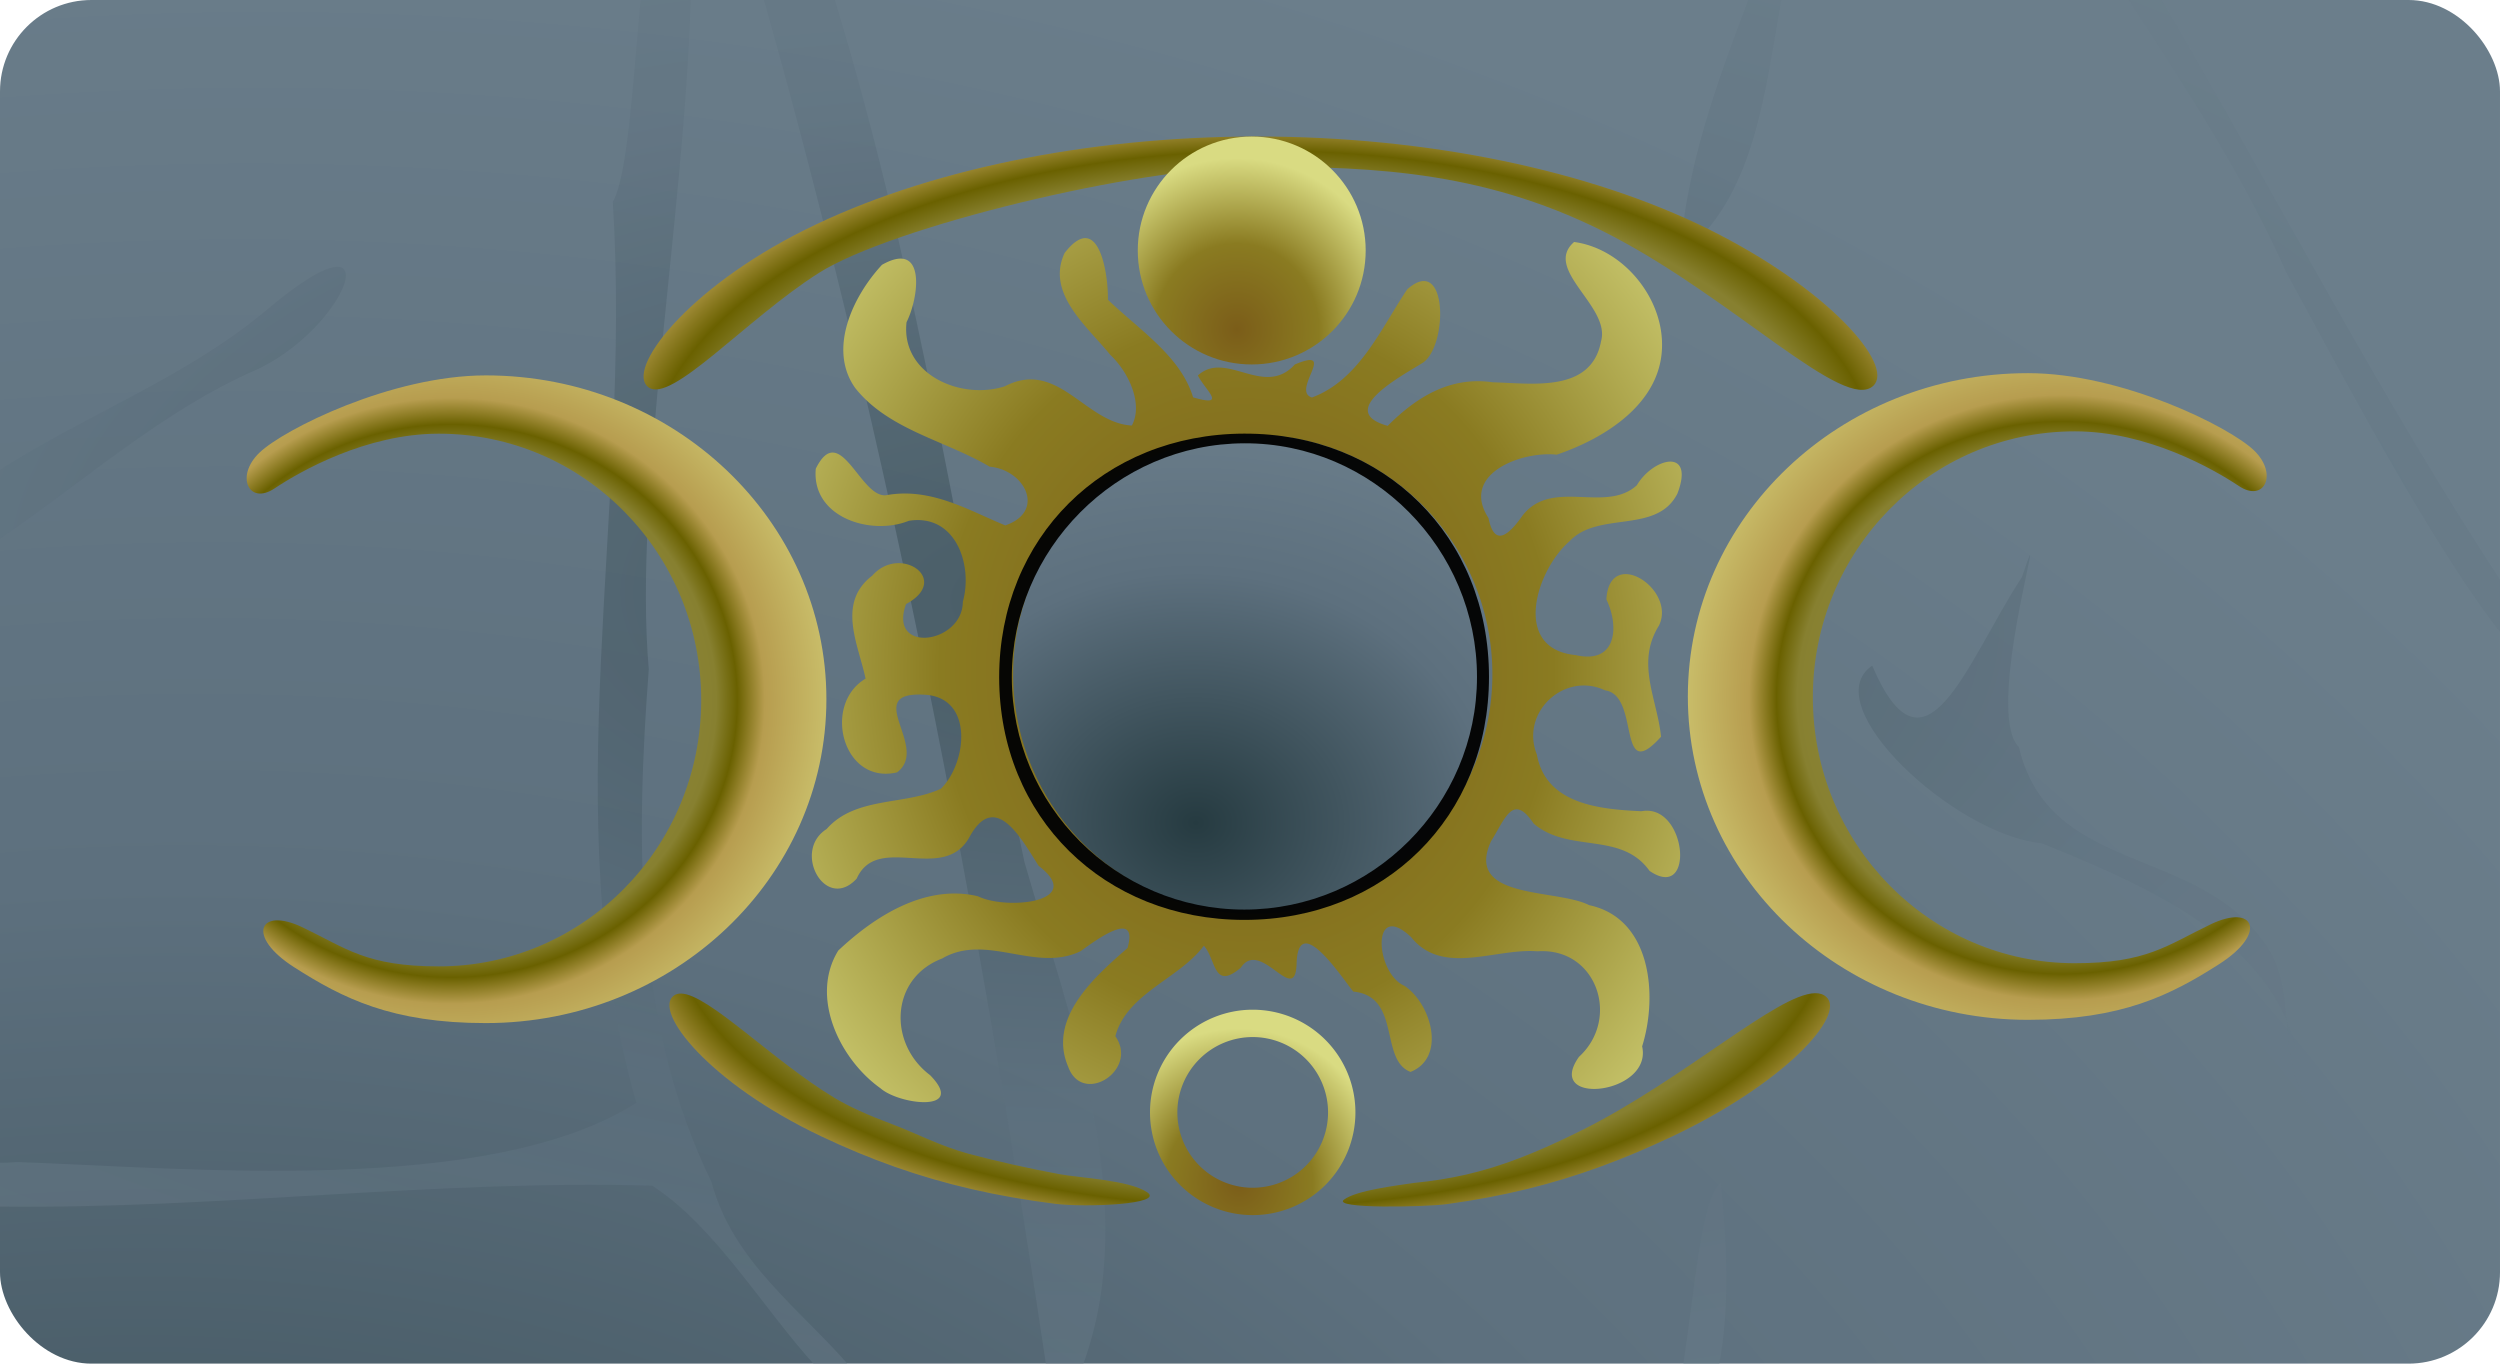 <?xml version="1.0" encoding="UTF-8" standalone="no"?>
<svg
   xmlns:dc="http://purl.org/dc/elements/1.1/"
   xmlns:cc="http://creativecommons.org/ns#"
   xmlns:rdf="http://www.w3.org/1999/02/22-rdf-syntax-ns#"
   xmlns:svg="http://www.w3.org/2000/svg"
   xmlns="http://www.w3.org/2000/svg"
   xmlns:xlink="http://www.w3.org/1999/xlink"
   xmlns:sodipodi="http://sodipodi.sourceforge.net/DTD/sodipodi-0.dtd"
   xmlns:inkscape="http://www.inkscape.org/namespaces/inkscape"
   sodipodi:docname="scoring_bg.svg"
   inkscape:version="1.0 (4035a4fb49, 2020-05-01)"
   id="svg16989"
   version="1.1"
   viewBox="0 0 55 30"
   height="30mm"
   width="55mm">
  <defs
     id="defs16983">
    <filter
       inkscape:collect="always"
       style="color-interpolation-filters:sRGB"
       id="filter16908"
       x="-0.01"
       width="1.021"
       y="-0.01"
       height="1.021">
      <feGaussianBlur
         inkscape:collect="always"
         stdDeviation="0.495"
         id="feGaussianBlur16910" />
    </filter>
    <radialGradient
       gradientTransform="matrix(4.89,0.016,-0.017,5.116,-731.395,992.806)"
       gradientUnits="userSpaceOnUse"
       r="26.458"
       fy="-194.318"
       fx="398.629"
       cy="-194.318"
       cx="398.629"
       id="radialGradient15821-7"
       xlink:href="#linearGradient15844"
       inkscape:collect="always" />
    <linearGradient
       id="linearGradient15844"
       inkscape:collect="always">
      <stop
         id="stop15834"
         offset="0"
         style="stop-color:#7b5d19;stop-opacity:1" />
      <stop
         style="stop-color:#8a7b21;stop-opacity:1"
         offset="0.5"
         id="stop15846" />
      <stop
         id="stop15842"
         offset="1"
         style="stop-color:#d9db82;stop-opacity:1" />
    </linearGradient>
    <radialGradient
       inkscape:collect="always"
       xlink:href="#linearGradient15786-3"
       id="radialGradient15790"
       cx="537.596"
       cy="-417.546"
       fx="537.596"
       fy="-417.546"
       r="253.976"
       gradientTransform="matrix(1.504,-0.004,0.004,1.454,-275.866,191.936)"
       gradientUnits="userSpaceOnUse" />
    <linearGradient
       inkscape:collect="always"
       id="linearGradient15786-3">
      <stop
         style="stop-color:#a5a060;stop-opacity:1"
         offset="0"
         id="stop15782" />
      <stop
         id="stop15796"
         offset="0.608"
         style="stop-color:#878030;stop-opacity:1;" />
      <stop
         id="stop15792"
         offset="0.656"
         style="stop-color:#6a6100;stop-opacity:1;" />
      <stop
         style="stop-color:#b79d4f;stop-opacity:1"
         offset="0.719"
         id="stop15794" />
      <stop
         style="stop-color:#d9db82;stop-opacity:1"
         offset="1"
         id="stop15784" />
    </linearGradient>
    <radialGradient
       inkscape:collect="always"
       xlink:href="#linearGradient15786-3"
       id="radialGradient15811"
       cx="1239.718"
       cy="-254.381"
       fx="1239.718"
       fy="-254.381"
       r="540.523"
       gradientTransform="matrix(1.527,-0.01,0.005,0.803,-650.861,-397.876)"
       gradientUnits="userSpaceOnUse" />
    <radialGradient
       inkscape:collect="always"
       xlink:href="#linearGradient15844"
       id="radialGradient15821"
       cx="398.629"
       cy="-194.318"
       fx="398.629"
       fy="-194.318"
       r="26.458"
       gradientUnits="userSpaceOnUse"
       gradientTransform="matrix(1.438,0.005,-0.005,1.504,-251.074,93.434)" />
    <radialGradient
       inkscape:collect="always"
       xlink:href="#linearGradient15786-3"
       id="radialGradient15850"
       gradientUnits="userSpaceOnUse"
       gradientTransform="matrix(1.436,0.009,0.005,-0.718,-548.13,-422.375)"
       cx="1239.718"
       cy="-254.381"
       fx="1239.718"
       fy="-254.381"
       r="540.523" />
    <radialGradient
       inkscape:collect="always"
       xlink:href="#linearGradient15786-3"
       id="radialGradient15854"
       gradientUnits="userSpaceOnUse"
       gradientTransform="matrix(-0.398,-9.9521961e-4,-9.6228163e-4,0.385,728.283,49.968)"
       cx="537.596"
       cy="-417.546"
       fx="537.596"
       fy="-417.546"
       r="253.976" />
    <radialGradient
       inkscape:collect="always"
       xlink:href="#linearGradient15844"
       id="radialGradient16184"
       cx="324.911"
       cy="-117.546"
       fx="324.911"
       fy="-117.546"
       r="100.961"
       gradientTransform="matrix(5.323,-0.027,0.03,6.021,-498.055,272.183)"
       gradientUnits="userSpaceOnUse" />
    <radialGradient
       inkscape:collect="always"
       xlink:href="#linearGradient16630"
       id="radialGradient16632"
       cx="64.105"
       cy="74.561"
       fx="64.105"
       fy="74.561"
       r="14.992"
       gradientUnits="userSpaceOnUse"
       gradientTransform="matrix(0.388,0.013,-0.011,0.327,-42.212,-32.59)" />
    <linearGradient
       inkscape:collect="always"
       id="linearGradient16630">
      <stop
         style="stop-color:#263b41;stop-opacity:1"
         offset="0"
         id="stop16626" />
      <stop
         id="stop16634"
         offset="0.593"
         style="stop-color:#5d707e;stop-opacity:1" />
      <stop
         style="stop-color:#6b7e8b;stop-opacity:1"
         offset="1"
         id="stop16628" />
    </linearGradient>
    <radialGradient
       gradientUnits="userSpaceOnUse"
       gradientTransform="matrix(2.449,-0.531,0.437,2.016,-32.503,-42.149)"
       r="27.5"
       fy="48.695"
       fx="4.882"
       cy="48.695"
       cx="4.882"
       id="radialGradient17872"
       xlink:href="#linearGradient16630"
       inkscape:collect="always" />
    <radialGradient
       gradientUnits="userSpaceOnUse"
       gradientTransform="matrix(5.079,0.149,-0.07,2.382,-30.195,16.055)"
       r="29.789"
       fy="12.776"
       fx="23.928"
       cy="12.776"
       cx="23.928"
       id="radialGradient17916"
       xlink:href="#linearGradient16630"
       inkscape:collect="always" />
  </defs>
  <sodipodi:namedview
     inkscape:window-maximized="1"
     inkscape:window-y="0"
     inkscape:window-x="0"
     inkscape:window-height="2096"
     inkscape:window-width="3840"
     showgrid="false"
     inkscape:document-rotation="0"
     inkscape:current-layer="layer1"
     inkscape:document-units="mm"
     inkscape:cy="38.176897"
     inkscape:cx="105.22493"
     inkscape:zoom="5.6"
     inkscape:pageshadow="2"
     inkscape:pageopacity="0.0"
     borderopacity="1.0"
     bordercolor="#666666"
     pagecolor="#ffffff"
     id="base" />
  <g
     id="layer1"
     inkscape:groupmode="layer"
     inkscape:label="Ebene 1">
    <rect
       ry="2.012"
       y="-5.5511151e-17"
       x="0"
       height="30"
       width="55"
       id="rect17616"
       style="fill:url(#radialGradient17872);stroke-width:1.732;stroke-linecap:round;stroke-linejoin:bevel;fill-opacity:1" />
    <path
       transform="scale(0.265)"
       d="M 53.184 0 C 52.526 6.965 52.105 14.635 50.875 16.752 C 52.483 42.532 45.98 67.716 52.832 91.555 C 40.525 99.389 15.128 96.931 1.398 96.471 C 0.9 96.521 0.442 96.533 0 96.531 L 0 100.168 C 18.051 100.381 36.079 97.927 54.145 98.43 C 59.422 101.863 63.367 108.662 67.691 113.387 L 70.502 113.387 C 66.395 108.646 60.819 104.71 59.072 98.137 C 52.612 84.93 52.777 69.828 53.861 55.568 C 52.58 40.835 56.819 17.998 57.34 0 L 53.184 0 z M 63.426 0 C 73.915 37.169 81.162 75.2 86.854 113.387 L 89.881 113.387 C 94.853 99.899 88.853 84.816 85.045 71.555 C 79.926 47.706 76.452 23.345 69.305 0 L 63.426 0 z M 145.141 0 C 142.523 6.881 140.006 13.803 139.457 21.199 C 145.624 16.656 146.516 7.696 147.877 0 L 145.141 0 z M 176.703 0 C 181.485 7.31 186.259 14.617 189.826 22.658 C 193.74 29.763 201.808 45.304 207.873 52.881 L 207.873 48.631 C 197.511 32.849 189.12 16.495 179.463 0 L 176.703 0 z M 27.912 22.15 C 26.951 22.216 25.088 23.23 22.092 25.768 C 15.612 31.243 7.174 34.399 0 38.994 L 0 44.732 C 7.047 39.939 13.504 34.07 21.391 30.646 C 26.921 28.012 30.367 21.983 27.912 22.15 z M 168.52 46.086 C 168.462 46.152 168.264 46.704 167.859 47.902 C 163.224 55.024 159.837 65.587 155.428 55.26 C 150.647 58.504 162.22 69.302 169.514 70.014 C 176.981 73.044 186.559 77.034 189.83 84.727 C 189.626 82.281 189.365 79.845 187.625 77.795 C 181.892 70.23 170.062 72.45 167.609 62.025 C 165.054 59.529 168.832 45.73 168.52 46.086 z M 189.83 84.727 C 189.996 86.721 190.136 88.719 190.986 90.527 C 190.987 88.384 190.568 86.462 189.83 84.727 z M 190.986 90.527 C 190.986 90.534 190.986 90.54 190.986 90.547 L 191.037 90.633 C 191.02 90.598 191.003 90.563 190.986 90.527 z M 191.037 90.633 C 191.246 91.061 191.484 91.482 191.787 91.885 L 191.037 90.633 z M 142.855 98.205 C 141.257 99.475 140.761 106.532 139.727 113.387 L 142.703 113.387 C 143.667 108.391 143.327 102.926 142.855 98.205 z "
       style="opacity:0.433;fill:url(#radialGradient17916);fill-opacity:1;stroke:none;stroke-width:1px;stroke-linecap:butt;stroke-linejoin:miter;stroke-opacity:1"
       id="path17901" />
    <g
       transform="matrix(1.895,0,0,1.895,60.722,32.074)"
       id="g17862">
      <g
         id="g17849">
        <circle
           style="fill:url(#radialGradient16632);fill-opacity:1;stroke:none;stroke-width:0.394;stroke-linecap:round;stroke-linejoin:bevel;stroke-miterlimit:4;stroke-dasharray:none;stroke-opacity:1"
           id="path16624"
           cx="-17.595"
           cy="-9.069"
           r="2.946" />
        <g
           id="g16232"
           transform="matrix(0.05,0,0,0.05,-33.84,-3.259)">
          <path
             transform="scale(0.265)"
             d="m 1233.049,-146.75 a 89.986,89.986 0 0 0 -89.826,89.986 89.986,89.986 0 0 0 89.986,89.986 89.986,89.986 0 0 0 89.986,-89.986 89.986,89.986 0 0 0 -89.986,-89.986 89.986,89.986 0 0 0 -0.16,0 z m 0.16,23.975 a 66.013,66.013 0 0 1 66.012,66.012 A 66.013,66.013 0 0 1 1233.209,9.25 a 66.013,66.013 0 0 1 -66.014,-66.014 66.013,66.013 0 0 1 66.014,-66.012 z"
             style="fill:url(#radialGradient15821-7);fill-opacity:1;stroke:none;stroke-width:6.487;stroke-linecap:round;stroke-linejoin:bevel"
             id="path15813-2" />
          <path
             sodipodi:nodetypes="czzcscczzccc"
             transform="scale(0.265)"
             d="m 561.193,-702.518 c -82.425,-1.5e-4 -176.868,47.128 -198.311,67.748 -21.444,20.62 -9.187,46.283 13.269,31.284 22.456,-14.999 80.19,-47.85 143.593,-47.956 h 0.375 c 126.954,-1.2e-4 229.871,104.482 229.871,233.367 1.3e-4,128.885 -102.917,233.367 -229.871,233.367 -63.477,-4.8e-4 -80.912,-15.762 -119.314,-34.164 -38.401,-18.402 -50,7.741 -7.445,34.928 42.555,27.187 85.408,48.92 167.833,48.92 164.849,-7.3e-4 298.486,-127.038 298.486,-283.746 3.2e-4,-156.709 -133.636,-283.747 -298.486,-283.748 z"
             style="mix-blend-mode:normal;fill:url(#radialGradient15790);fill-opacity:1;stroke:none;stroke-width:6.531;stroke-linecap:round;stroke-linejoin:bevel;stroke-miterlimit:4;stroke-dasharray:none;stroke-opacity:1"
             id="path15769" />
          <path
             transform="scale(0.265)"
             sodipodi:nodetypes="cszzzssssc"
             d="m 1235.518,-911.857 c -148.193,0.237 -290.154,29.674 -394.774,81.859 -104.62,52.186 -156.995,122.72 -137.102,137.806 19.892,15.086 86.055,-59.941 149.478,-100.137 63.423,-40.196 278.162,-92.662 383.863,-92.972 105.701,-0.309 204.46,4.624 311.909,60.938 107.449,56.314 203.305,154.717 228.182,130.832 18.551,-17.811 -38.808,-84.573 -143.817,-136.784 -105.009,-52.211 -247.433,-81.543 -395.938,-81.543 z"
             style="fill:url(#radialGradient15811);fill-opacity:1;stroke:none;stroke-width:6.211;stroke-linecap:round;stroke-linejoin:bevel"
             id="path15798" />
          <circle
             r="26.458"
             cy="-215.167"
             cx="326.572"
             id="path15813"
             style="fill:url(#radialGradient15821);fill-opacity:1;stroke:none;stroke-width:1.907;stroke-linecap:round;stroke-linejoin:bevel" />
          <path
             sodipodi:nodetypes="ssssczcssssssssssczcssss"
             transform="scale(0.265)"
             d="m 1725.803,-161.217 c -33.255,0.716 -114.626,75.434 -204.647,120.293 -20.119,10.026 -37.806,17.944 -54.23,24.223 -16.424,6.28 -31.586,10.92 -46.656,14.391 -15.07,3.471 -30.048,5.772 -46.105,7.372 -14.914,2.28 -50.163,6.424 -60.983,14.596 -10.82,8.172 70.405,6.61 90.346,3.904 24.981,-3.436 48.163,-7.831 70.315,-13.271 22.151,-5.44 43.272,-11.927 64.129,-19.546 20.857,-7.619 41.449,-16.372 62.545,-26.345 98.781,-46.698 152.738,-106.409 135.287,-122.34 -2.56,-2.337 -5.918,-3.365 -10.002,-3.277 z m -993.393,0.318 c -2.481,-0.06 -4.619,0.497 -6.373,1.762 -18.713,13.493 30.555,76.579 128.971,123.254 21.564,10.227 42.904,19.123 64.668,26.806 21.764,7.682 43.951,14.15 67.209,19.519 23.258,5.369 47.587,9.641 73.633,12.93 26.946,3.278 95.906,0.387 80.148,-10.226 -15.758,-10.613 -59.155,-12.52 -76.881,-15.822 -27.201,-5.106 -53.981,-11.042 -79.113,-17.739 -25.132,-6.697 -47.612,-18.676 -67.899,-26.215 -20.287,-7.539 -37.457,-15.312 -50.124,-22.944 -54.068,-32.581 -110.251,-90.747 -134.238,-91.324 z"
             style="fill:url(#radialGradient15850);fill-opacity:1;stroke:none;stroke-width:5.697;stroke-linecap:round;stroke-linejoin:bevel"
             id="path15848" />
          <path
             id="path15852"
             style="fill:url(#radialGradient15854);fill-opacity:1;stroke:none;stroke-width:1.728;stroke-linecap:round;stroke-linejoin:bevel"
             d="m 506.81,-186.689 c 21.808,-4e-5 46.796,12.469 52.47,17.925 5.674,5.456 2.431,12.246 -3.511,8.277 -5.941,-3.969 -21.217,-12.66 -37.992,-12.688 h -0.099 c -33.59,-3e-5 -60.82,27.644 -60.82,61.745 -3e-5,34.101 27.23,61.745 60.82,61.745 16.795,-1.27e-4 21.408,-4.17 31.568,-9.039 10.16,-4.869 13.229,2.048 1.97,9.241 -11.259,7.193 -22.598,12.943 -44.406,12.943 -43.616,-1.94e-4 -78.974,-33.612 -78.975,-75.074 -8e-5,-41.463 35.358,-75.075 78.975,-75.075 z"
             sodipodi:nodetypes="czzcscczzccc" />
          <path
             transform="scale(0.265)"
             d="m 1086.193,-822.783 c -4.829,0.145 -10.695,3.894 -17.768,12.971 -16.662,35.412 19.958,64.449 39.893,89.188 16.888,15.938 28.928,43.704 18.988,62.021 -40.779,-2.042 -64.737,-58.552 -111.264,-34.375 -38.721,12.496 -91.276,-10.602 -86.137,-56.176 11.028,-21.755 17.293,-72.275 -21.51,-50.256 -25.043,26.884 -47.87,73.695 -23.445,107.967 29.233,36.76 78.807,45.831 117.781,68.91 30.974,2.742 49.444,39.203 13.701,51.441 -31.504,-12.815 -65.142,-33.651 -104.268,-26.455 -22.783,2.938 -40.456,-66.222 -61.783,-23.244 -3.92,42.633 48.238,59.097 81.5,45.676 40.88,-6.562 56.413,38.459 47.348,70.92 -0.207,36.882 -65.779,46.174 -49.773,2.037 39.974,-21.499 -5.315,-52.549 -29.523,-24.971 -31.386,23.983 -12.364,59.912 -5.93,90.312 -38.161,22.606 -20.114,93.288 27.564,82.117 29.413,-21.854 -32.141,-71.235 24.195,-68.041 43.434,2.393 37.12,59.857 14.266,82.354 -31.297,14.675 -75.011,6.611 -100.152,35.348 -30.545,19.324 -1.009,73.073 26.34,43.445 18.328,-40.762 75.847,4.611 98.723,-36.227 22.737,-42.13 45.993,2.05 60.721,25.031 41.799,31.96 -28.104,39.032 -53.158,26.658 -46.077,-10.99 -90.433,17.487 -122.404,47.533 -25.164,40.753 1.308,95.314 36.939,120.67 16.661,14.65 75.855,21.554 43.48,-11.494 -36.959,-27.771 -34.915,-84.916 10.59,-102.191 38.809,-22.678 81.699,12.798 121.252,-6.408 12.604,-8.991 51.17,-38.068 41.172,-2.77 -28.397,24.867 -70.333,61.33 -51.959,104.133 12.553,34.39 62.048,2.788 41.275,-26.844 9.915,-37.509 56.247,-50.516 77.568,-79.303 10.888,12.132 8.22,39.699 32.365,19.234 17.483,-26.486 48.224,35.722 48.9,-4.299 1.713,-44.944 39.206,12.389 49.648,25.24 42.301,4.207 22.659,59.885 50.176,70.385 31.578,-12.623 18.237,-59.832 -5.42,-75.463 -25.585,-11.125 -29.47,-75.913 5.883,-42.691 27.535,34.517 73.849,9.476 110.633,12.486 51.987,-3.649 73.198,58.852 36.478,92.459 -31.091,43.765 64.72,33.175 55.352,-9.201 13.864,-44.278 8.256,-112.08 -46.445,-123.705 -28.727,-14.69 -109.73,-4.409 -85.877,-56.178 12.035,-18.661 18.857,-42.935 37.266,-15.312 30.775,26.388 76.612,6.462 101.535,41.469 40.471,27.758 32.677,-59.751 -7.113,-52.273 -35.793,-1.688 -83.728,-5.72 -91.607,-49.699 -14.822,-36.978 24.215,-73.025 59.75,-56.209 31.267,4.237 9.854,84.062 49.035,40.639 -3.229,-32.957 -22.393,-64.531 -1.803,-97.402 15.541,-31.986 -43.527,-70.163 -46.08,-22.908 11.395,23.602 9.246,57.156 -26.99,48.75 -56.444,-5.52 -34.281,-74.747 -5.309,-99.721 25.305,-26.918 76.527,-5.941 94.555,-41.816 15.474,-40.483 -21.095,-31.654 -35.584,-7.227 -27.442,24.915 -74.129,-6.483 -99.99,26.336 -12.825,18.273 -24.866,27.665 -29.988,2.34 -25.06,-38.732 29.246,-58.849 59.801,-55.498 43.089,-14.653 93.166,-45.991 92.273,-97.432 -0.446,-42.024 -35.243,-83.286 -77.039,-88.922 -27.69,24.11 32.185,56.36 23.627,86.857 -8.39,45.695 -60.855,36.917 -95.051,36.084 -37.324,-5.491 -67.109,13.283 -91.898,38.156 -46.411,-12.882 12.557,-43.851 31.062,-55.465 21.907,-15.528 21.531,-95.557 -13.947,-64.17 -23.092,34.42 -42.087,79.441 -83.5,94.795 -18.776,-5.737 23.379,-45.102 -14.965,-28.959 -27.115,29.763 -60.083,-12.943 -84.988,9.639 6.848,13.502 26.274,28.033 -4.197,19.193 -10.73,-35.782 -46.541,-58.653 -74.623,-85.518 0.346,-16.449 -4.372,-54.446 -20.146,-53.973 z m 147.076,172.213 a 209.942,209.942 0 0 1 209.943,209.943 209.942,209.942 0 0 1 -209.943,209.941 209.942,209.942 0 0 1 -209.941,-209.941 209.942,209.942 0 0 1 209.941,-209.943 z"
             style="fill:url(#radialGradient16184);fill-opacity:1;stroke:none;stroke-width:1px;stroke-linecap:butt;stroke-linejoin:miter;stroke-opacity:1"
             id="path15856" />
        </g>
      </g>
      <path
         sodipodi:nodetypes="ccsccccccc"
         transform="matrix(0.052,0,0,0.052,-30.576,-22.213)"
         d="m 194.857,252.872 c 4e-5,31.294 23.453,54.185 54.748,54.184 31.294,-4e-5 54.609,-22.967 54.609,-54.261 -4e-5,-31.294 -23.271,-54.41 -54.684,-54.304 -31.412,0.106 -54.673,23.238 -54.673,54.381 z m 54.771,-52.221 c 28.646,-0.061 51.909,23.587 51.908,52.164 -8.8e-4,28.576 -23.38,51.937 -51.956,51.938 -28.577,1.9e-4 -51.9,-23.285 -51.901,-51.861 -4.6e-4,-28.49 23.303,-52.18 51.949,-52.241 z"
         style="fill:#040404;fill-opacity:0.973;stroke:none;stroke-width:7.583;stroke-linecap:round;stroke-linejoin:bevel;stroke-miterlimit:4;stroke-dasharray:none;stroke-opacity:1;filter:url(#filter16908)"
         id="circle16636" />
    </g>
  </g>
</svg>

